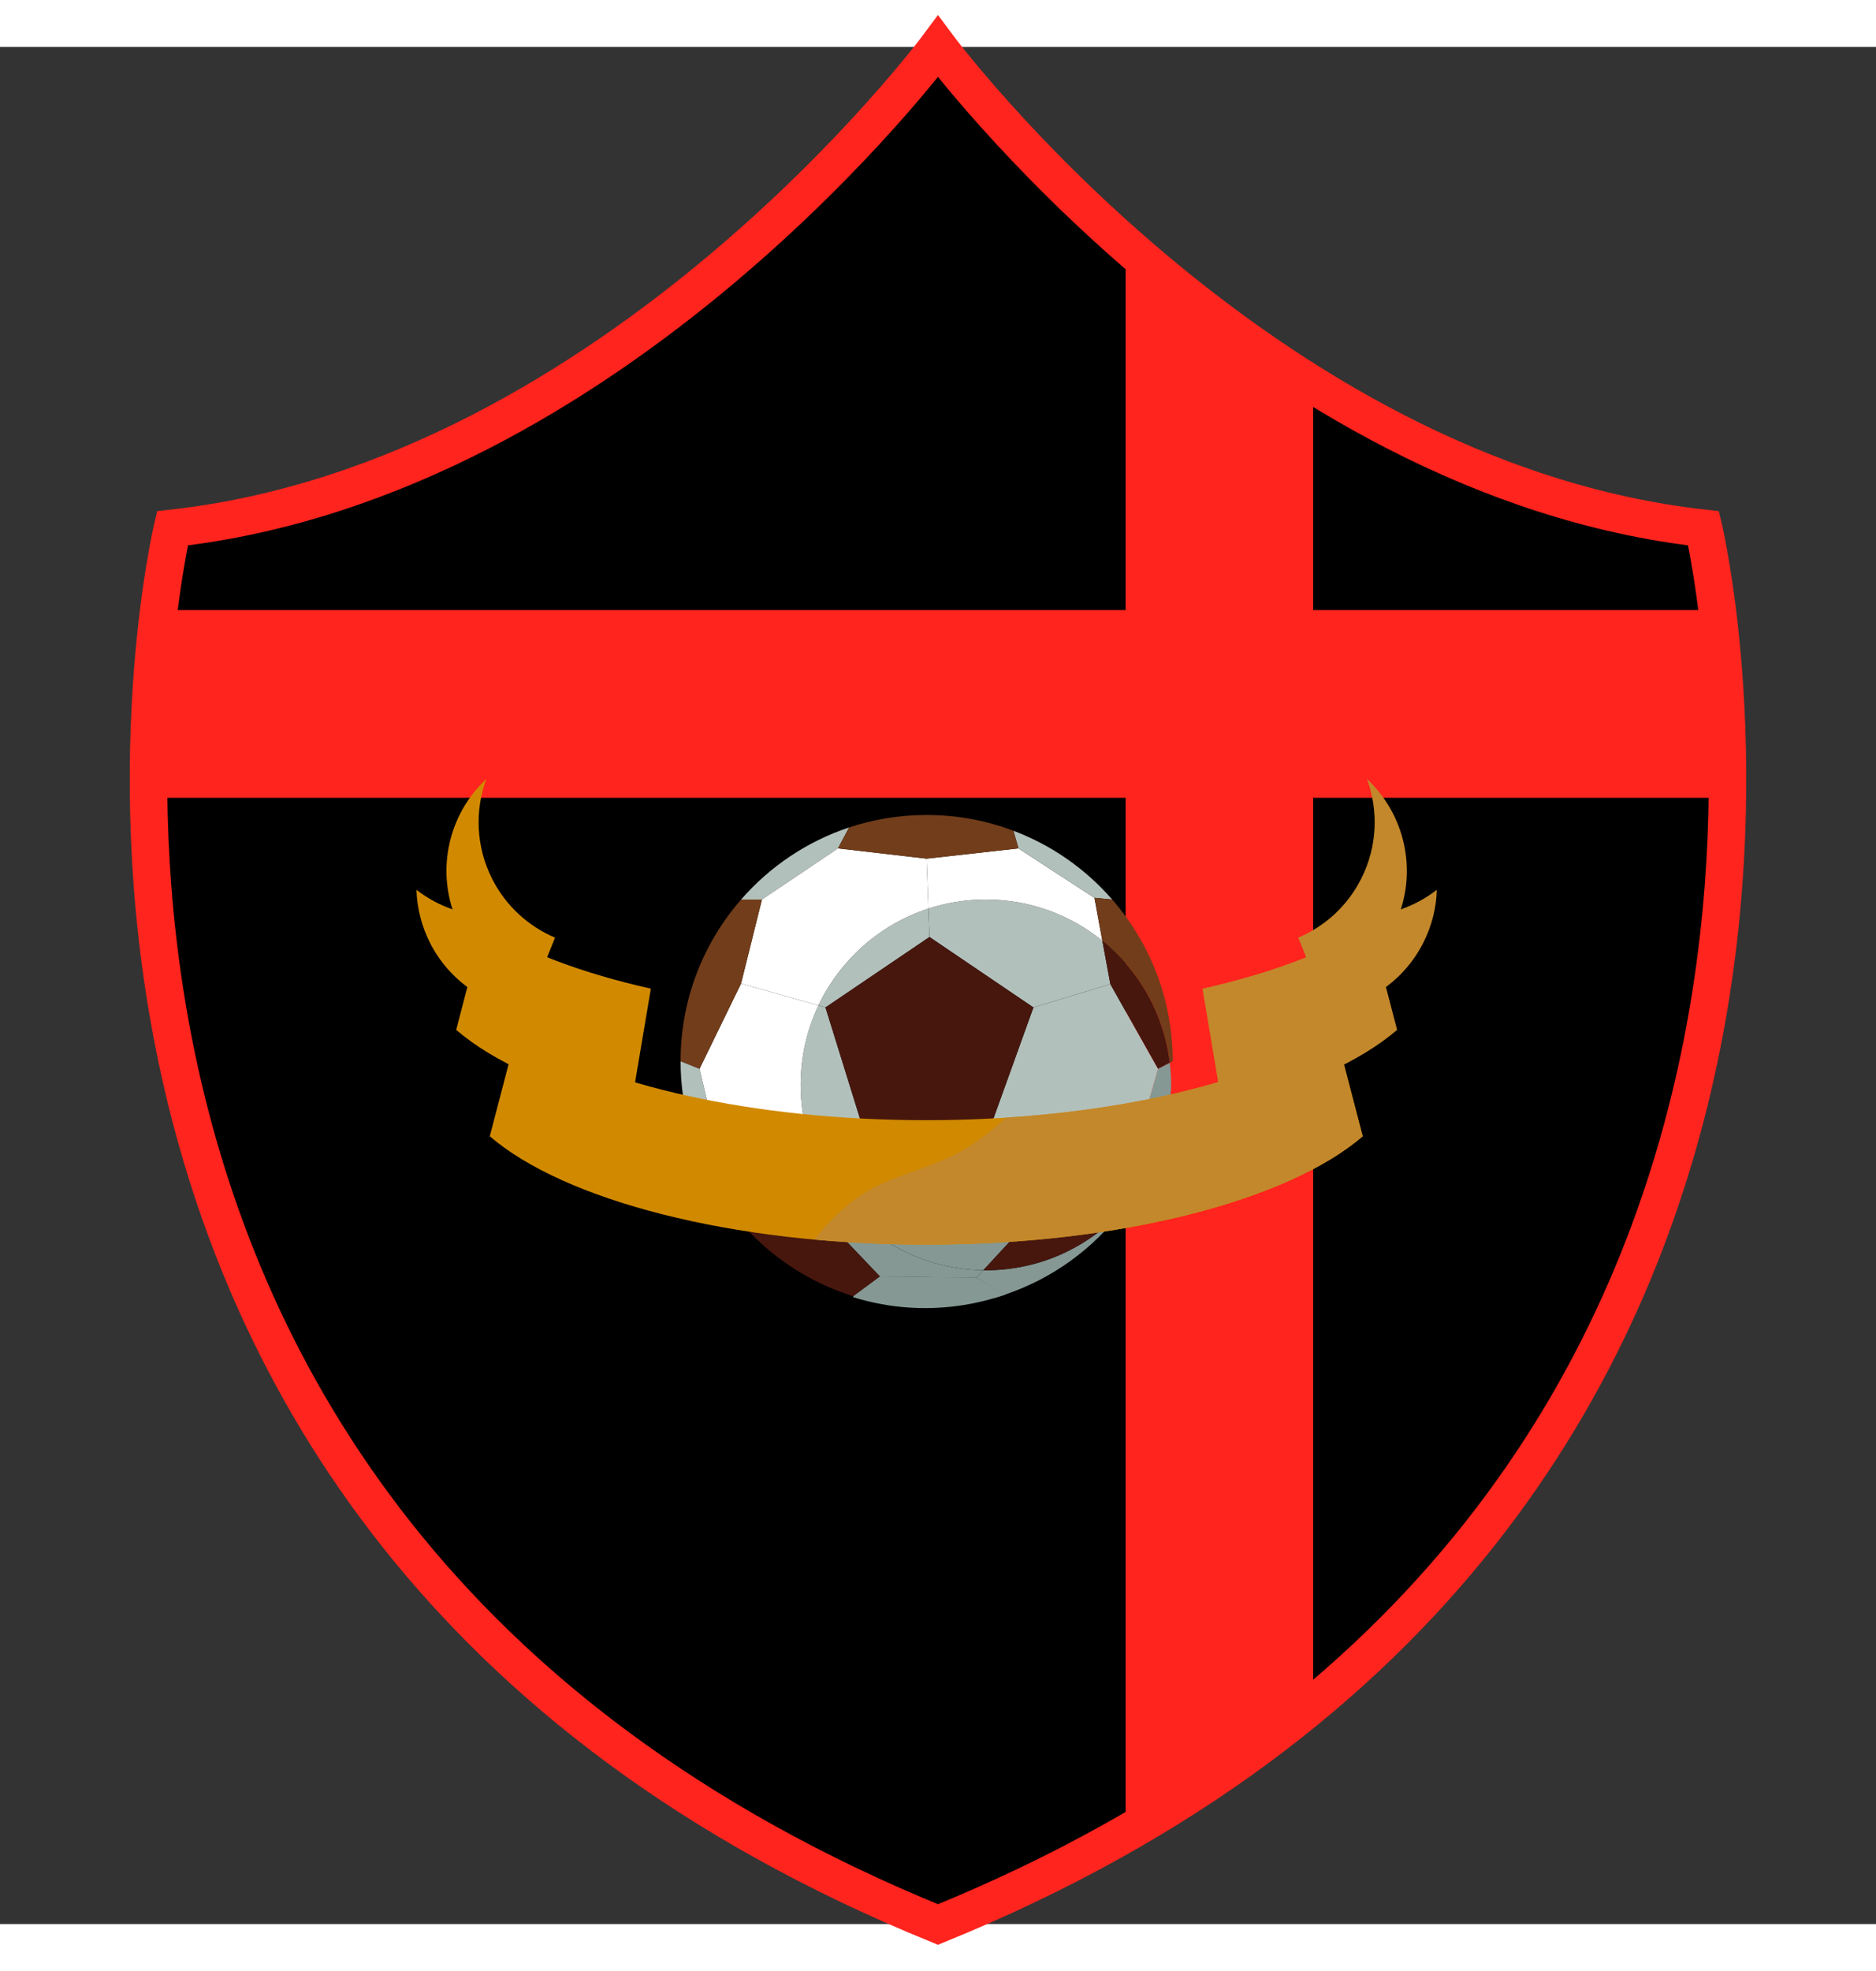 <svg width="500px" height="525px" viewBox="0 0 500 500" xmlns="http://www.w3.org/2000/svg" preserveAspectRatio="xMidYMid meet">
    <rect x="0" y="0" width="500" height="500" fill="#333333" stroke="none"/>
    <defs>
      <clipPath id="formato">
        <path d="M454.05,128.223C335.565,115.063,249.995-0.117,249.995-0.117s-85.55,115.18-204.04,128.34 c0,0-62.53,263.285,204.04,371.896C516.565,391.508,454.05,128.223,454.05,128.223z"/>
      </clipPath>
    </defs>

    <g id="fundo" fill="#000000" x="0">
      <path d="M454.05,128.223C335.565,115.063,249.995-0.117,249.995-0.117s-85.55,115.18-204.04,128.34 c0,0-62.53,263.285,204.04,371.896C516.565,391.508,454.05,128.223,454.05,128.223z"/>
    </g>

    <g id="estampa1" fill="#ff241d" x="0" clip-path="url(#formato)"><rect x="300" width="50" height="100%"/><rect y="150" width="100%" height="50"/></g>

    <g id="borda" fill="none" stroke="#ff241d" stroke-width="10" x="0">
      <path d="M454.05,128.223C335.565,115.063,249.995-0.117,249.995-0.117s-85.55,115.18-204.04,128.34 c0,0-62.53,263.285,204.04,371.896C516.565,391.508,454.05,128.223,454.05,128.223z"/>
    </g>

    <g id="adorno" transform="scale(3) translate(37, 65)">
    <path id="svg_2" d="m49.749,44.276l2.517,1.508c-0.332,0.115 -0.673,0.217 -1.016,0.312c-0.197,-0.131 -0.434,-0.209 -0.692,-0.209c-0.322,0 -0.627,0.133 -0.847,0.332c-0.221,-0.199 -0.518,-0.332 -0.845,-0.332c-0.329,0 -0.625,0.133 -0.852,0.332c-0.219,-0.199 -0.514,-0.332 -0.845,-0.332c-0.33,0 -0.627,0.133 -0.845,0.332c-0.228,-0.199 -0.522,-0.332 -0.854,-0.332c-0.324,0 -0.622,0.133 -0.845,0.332c-0.227,-0.199 -0.522,-0.332 -0.845,-0.332c-0.331,0 -0.627,0.133 -0.852,0.332c-0.22,-0.199 -0.516,-0.332 -0.847,-0.332c-0.329,0 -0.627,0.133 -0.847,0.332c-0.226,-0.199 -0.521,-0.332 -0.85,-0.332c-0.291,0 -0.557,0.1 -0.768,0.27c-0.086,-0.02 -0.17,-0.045 -0.252,-0.062c-0.15,-0.107 -0.327,-0.174 -0.518,-0.195l2.329,-1.723l8.574,0.099z" fill="#859894"/>
    <path id="svg_3" d="m67.044,27.159c0,0.141 -0.002,0.277 -0.005,0.413c0,0.005 0,0.009 0,0.009c-0.354,3.043 -1.326,5.891 -2.793,8.425l-0.686,-2.113l2.32,-8.166l1.045,-0.543c0.08,0.649 0.119,1.307 0.119,1.975z" fill="#859894"/>
    <polygon id="svg_4" points="61.646,18.212 65.881,25.726 63.561,33.892 55.998,37.518 50.957,30.983 54.809,20.282 " fill="#B2C0BB"/>
    <path id="svg_5" d="m50.957,30.983l5.041,6.535l-5.636,6.092c-5.899,-0.074 -11.05,-3.258 -13.889,-7.986l3.188,-4.642h11.296l0,0.001z" fill="#859894"/>
    <path id="svg_6" d="m36.338,20.282l-0.627,-0.179c1.928,-4.051 5.459,-7.191 9.77,-8.597l0.095,2.521l-9.238,6.255z" fill="#B2C0BB"/>
    <path id="svg_7" d="m25.147,25.726l1.93,8.166l-0.538,2.341c-1.95,-3.268 -3.074,-7.094 -3.074,-11.181l1.682,0.674z" fill="#B2C0BB"/>
    <path id="svg_8" d="m36.338,20.282l3.324,10.701l-3.188,4.642c-1.491,-2.474 -2.346,-5.368 -2.346,-8.466c0,-2.525 0.57,-4.918 1.583,-7.056l0.627,0.179z" fill="#B2C0BB"/>
    <path id="svg_9" d="m49.749,44.276l-8.57,-0.1l-6.149,-6.455l1.444,-2.098c2.839,4.728 7.989,7.912 13.889,7.986l-0.614,0.667z" fill="#859894"/>
    <path id="svg_10" d="m38.44,4.298l-0.992,1.862l-6.756,4.54h-1.851c2.542,-2.921 5.846,-5.157 9.599,-6.402z" fill="#B2C0BB"/>
    <path id="svg_11" d="m36.474,35.625l-1.444,2.098l-7.952,-3.83l-1.93,-8.166l3.688,-7.565l6.876,1.942c-1.013,2.138 -1.583,4.53 -1.583,7.056c-0.001,3.096 0.853,5.991 2.345,8.465z" fill="#FFFFFF"/>
    <path id="svg_12" d="m60.936,14.366l0.711,3.846l-6.838,2.07l-9.233,-6.255l-0.095,-2.521c1.609,-0.526 3.324,-0.806 5.106,-0.806c3.922,0 7.523,1.369 10.349,3.666z" fill="#B2C0BB"/>
    <path id="svg_13" d="m45.323,7.071l0.157,4.435c-4.311,1.406 -7.842,4.546 -9.77,8.597l-6.876,-1.942l1.857,-7.461l6.756,-4.54l7.876,0.911z" fill="#FFFFFF"/>
    <path id="svg_14" d="m60.231,10.55l0.704,3.816c-2.825,-2.297 -6.427,-3.666 -10.349,-3.666c-1.782,0 -3.497,0.28 -5.106,0.806l-0.157,-4.435l8.159,-0.911l6.749,4.39z" fill="#FFFFFF"/>
    <path id="svg_15" d="m61.808,10.7l-1.576,-0.15l-6.749,-4.39l-0.45,-1.565c3.415,1.285 6.422,3.4 8.775,6.105z" fill="#B2C0BB"/>
    <path id="svg_16" d="m50.587,43.616c4.844,0 9.204,-2.092 12.211,-5.426c-2.63,3.495 -6.295,6.176 -10.532,7.594l-2.517,-1.508l0.613,-0.666c0.074,0.006 0.151,0.006 0.225,0.006z" fill="#859894"/>
    <path id="svg_17" d="m63.561,33.892l0.686,2.113c-0.438,0.754 -0.922,1.49 -1.448,2.185c-3.007,3.334 -7.367,5.426 -12.211,5.426c-0.074,0 -0.151,0 -0.225,-0.006l5.636,-6.092l7.562,-3.626z" fill="#47170E"/>
    <path id="svg_18" d="m66.926,25.183l-1.045,0.543l-4.234,-7.515l-0.711,-3.846c3.247,2.629 5.467,6.462 5.99,10.818z" fill="#47170E"/>
    <path id="svg_19" d="m67.185,25.052l-0.259,0.131c-0.522,-4.356 -2.743,-8.189 -5.99,-10.817l-0.704,-3.816l1.576,0.15c3.349,3.839 5.377,8.855 5.377,14.352" fill="#723D1A"/>
    <polygon id="svg_20" points="54.809,20.282 50.957,30.983 39.662,30.983 36.338,20.282 45.575,14.027 " fill="#47170E"/>
    <path id="svg_21" d="m53.033,4.595l0.449,1.565l-8.159,0.911l-7.875,-0.911l0.992,-1.862c2.162,-0.719 4.479,-1.105 6.883,-1.105c2.719,0 5.317,0.492 7.71,1.402z" fill="#723D1A"/>
    <path id="svg_22" d="m30.692,10.7l-1.857,7.461l-3.688,7.565l-1.683,-0.674c0,-5.497 2.032,-10.514 5.377,-14.353h1.851l0,0.001z" fill="#723D1A"/>
    <path id="svg_23" d="m35.029,37.722l6.149,6.455l-2.329,1.723c-0.051,-0.006 -0.101,-0.012 -0.152,-0.012h-0.002c-5.137,-1.629 -9.447,-5.109 -12.156,-9.655l0.538,-2.341l7.952,3.83z" fill="#47170E"/>
    <path id="svg_24" d="m49.749,44.276l-8.57,-0.1l-2.366,1.75l-0.014,0.082c1.595,0.486 3.231,0.807 4.883,0.916l-0.005,0.008l0.01,-0.008c2.911,0.203 5.85,-0.188 8.634,-1.15l-2.572,-1.498z" fill="#859894"/>
    <path id="svg_25" d="m84.063,31.72l-2.425,-9.273c-7.41,4.698 -20.917,7.846 -36.35,7.846s-28.939,-3.147 -36.352,-7.846l-2.423,9.273c6.583,5.666 21.464,9.623 38.774,9.623c17.311,0 32.193,-3.957 38.776,-9.623z" fill="#D18A00"/>
    <path id="svg_26" d="m20.823,18.615c-6.104,-1.369 -11.227,-3.308 -14.874,-5.617l-2.42,9.274c3.312,2.855 8.729,5.269 15.5,6.972l1.794,-10.629z" fill="#D18A00"/>
    <path id="svg_27" d="m12.308,14.084c-2.334,-0.992 -4.346,-2.776 -5.586,-5.218c-1.449,-2.868 -1.544,-6.066 -0.521,-8.866c-3.122,2.918 -4.339,7.437 -2.997,11.576c-1.146,-0.401 -2.236,-0.984 -3.204,-1.74c0.048,1.585 0.436,3.189 1.196,4.698c1.73,3.412 4.976,5.556 8.505,6.017l2.607,-6.467z" fill="#D18A00"/>
    <path id="svg_28" d="m69.83,18.615c6.098,-1.369 11.221,-3.308 14.867,-5.617l2.425,9.274c-3.311,2.855 -8.733,5.269 -15.505,6.972l-1.787,-10.629z" fill="#C3882B"/>
    <path id="svg_29" d="m78.339,14.084c2.335,-0.992 4.351,-2.776 5.584,-5.218c1.456,-2.868 1.547,-6.066 0.524,-8.866c3.12,2.918 4.342,7.437 3.002,11.576c1.143,-0.401 2.23,-0.984 3.202,-1.74c-0.046,1.585 -0.436,3.189 -1.201,4.698c-1.729,3.412 -4.976,5.556 -8.504,6.017l-2.607,-6.467z" fill="#C3882B"/>
    <path id="svg_30" d="m45.289,41.343c17.309,0 32.191,-3.957 38.774,-9.623l-2.425,-9.273c-6.252,3.964 -16.843,6.814 -29.265,7.614c-1.362,1.294 -2.861,2.43 -4.596,3.311c-2.349,1.189 -5.039,1.76 -7.357,3.014c-1.458,0.792 -3.57,2.5 -5.068,4.506c3.188,0.291 6.513,0.451 9.937,0.451z" fill="#C3882B"/>
</g>
</svg>
